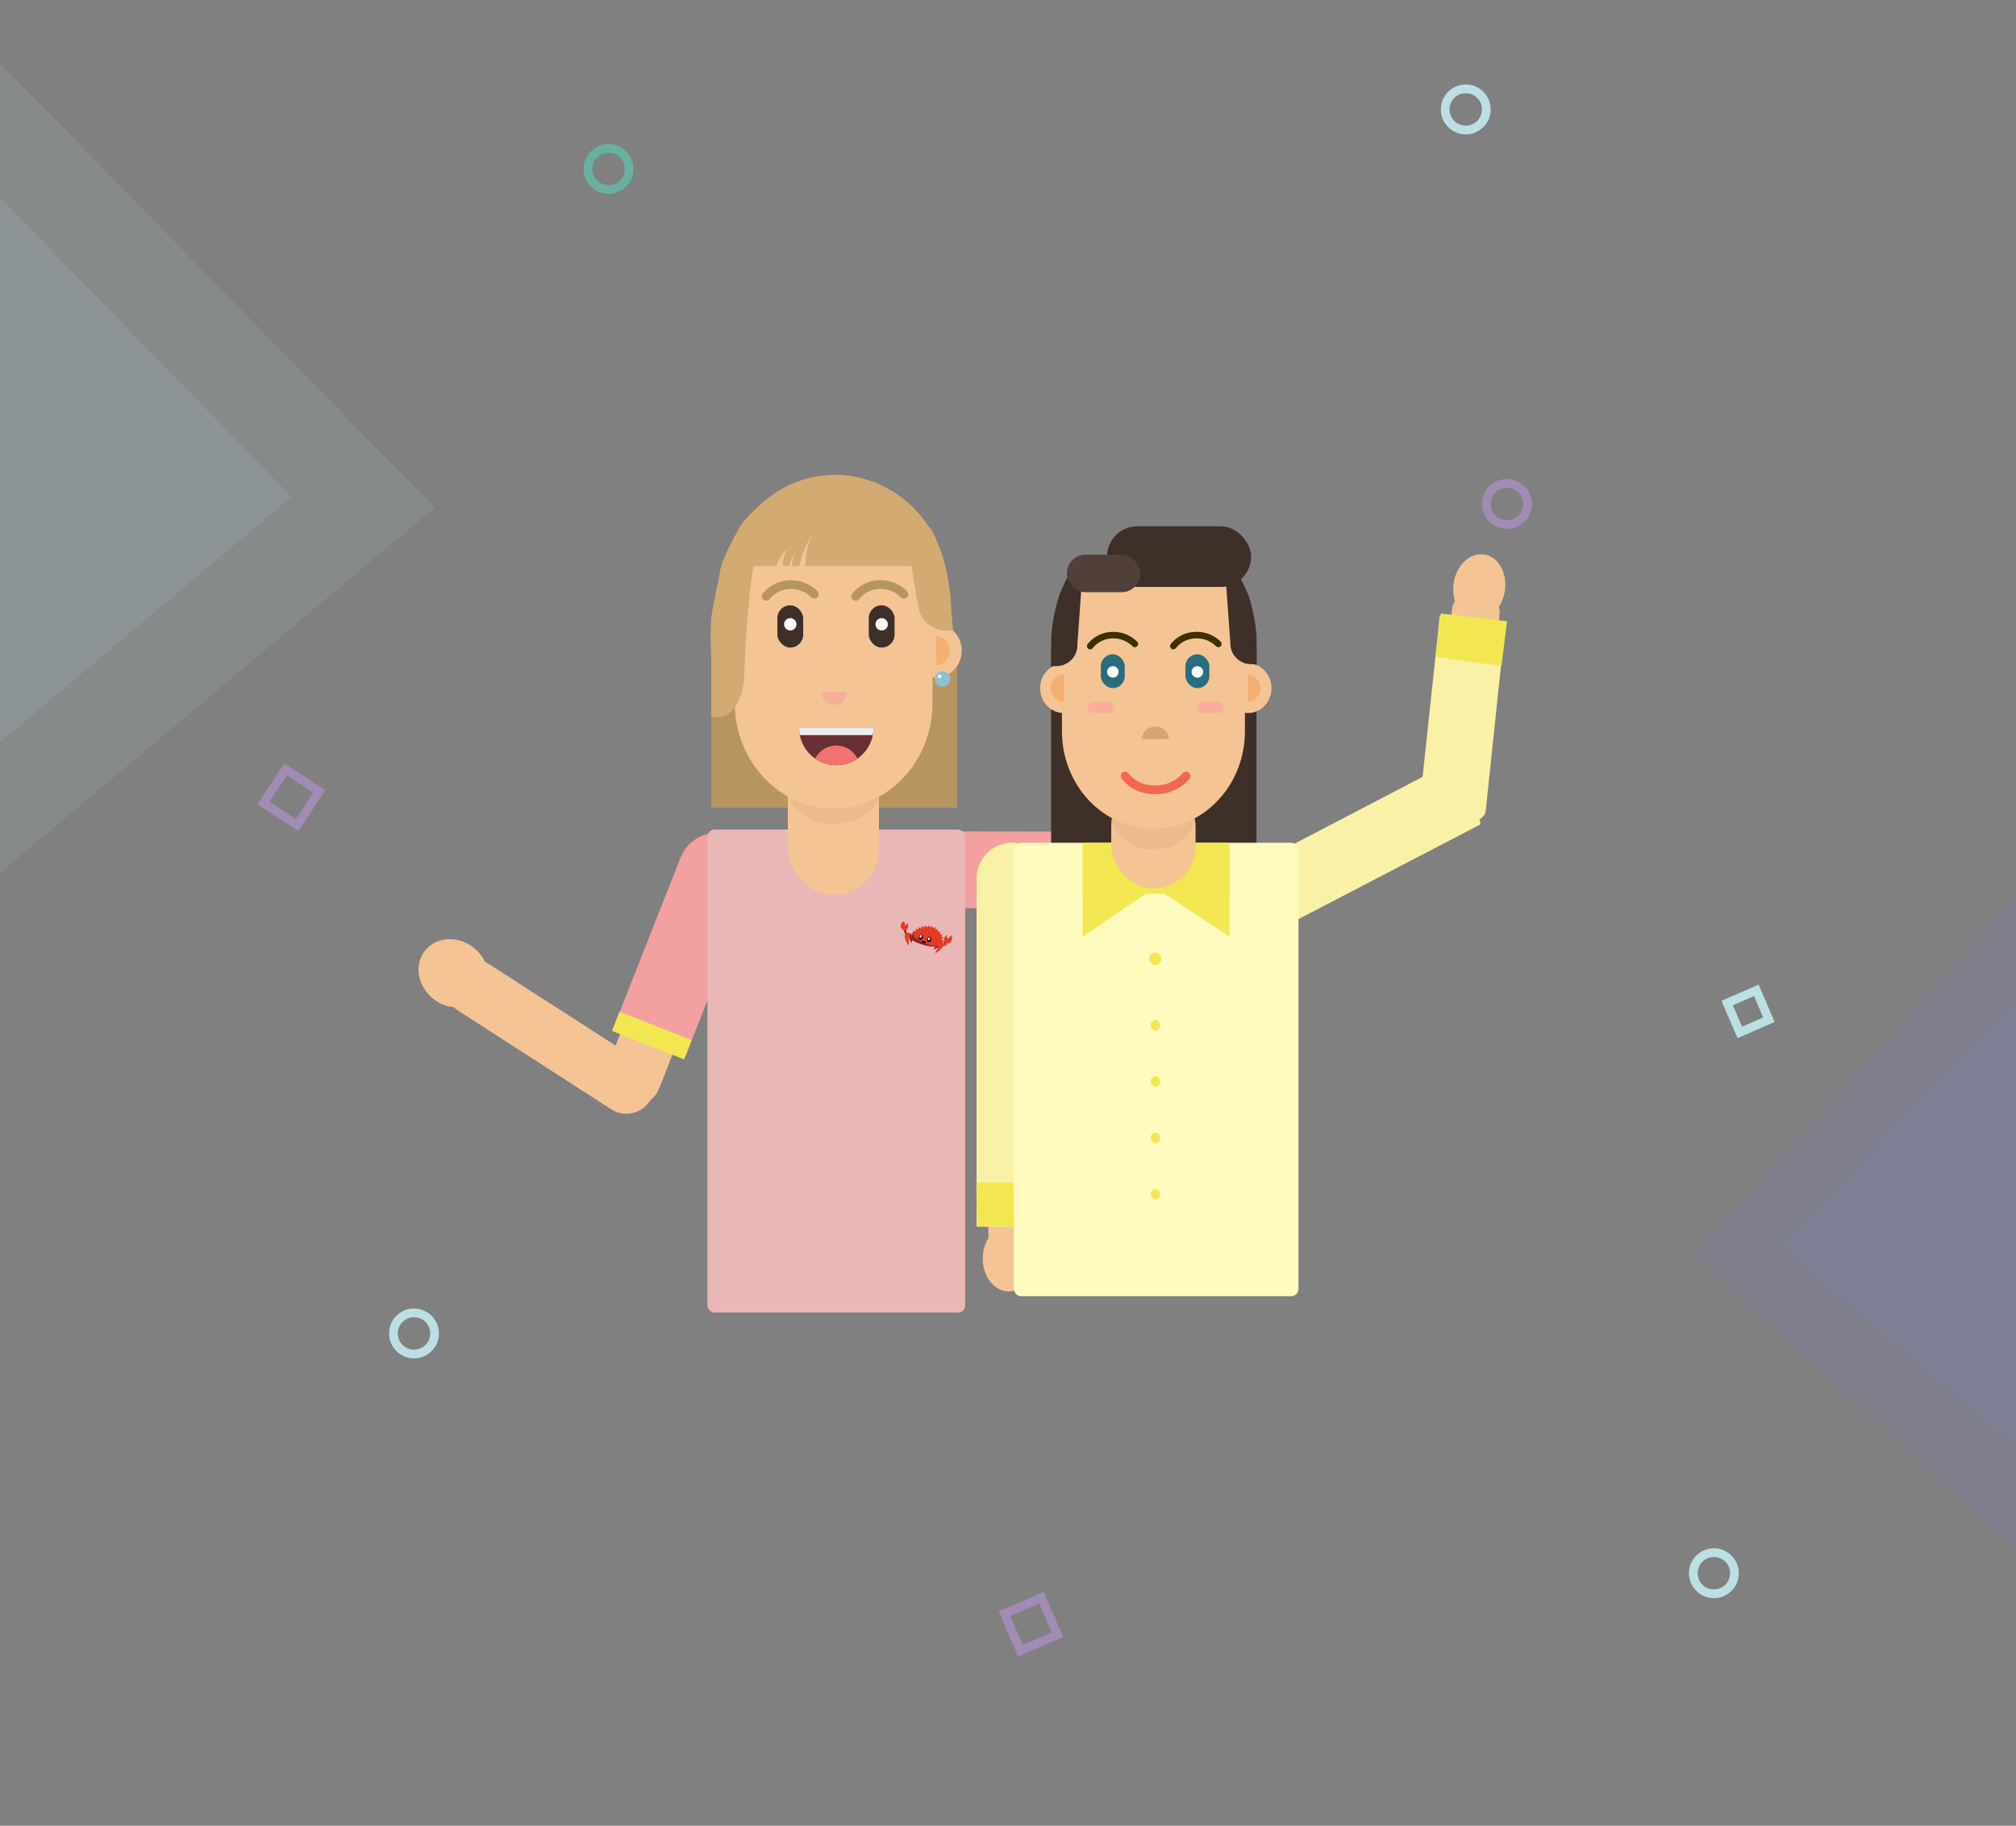 <svg id="Слой_1" data-name="Слой 1" xmlns="http://www.w3.org/2000/svg" xmlns:xlink="http://www.w3.org/1999/xlink" viewBox="0 0 231.15 209.39"><rect x="0" y="0" width="231.15" height="209.39" fill="#808080" stroke="none"/><defs><style>.cls-1,.cls-16,.cls-31,.cls-32,.cls-35,.cls-36,.cls-37{fill:none;}.cls-2{fill:#7a7af3;opacity:0.1;}.cls-3,.cls-34{fill:#bcdfe4;}.cls-3{opacity:0.11;}.cls-4{clip-path:url(#clip-path);}.cls-5{fill:#0e1733;}.cls-6{fill:#f5c494;}.cls-7{fill:#f2a0a0;}.cls-8{fill:#f2e750;}.cls-9{fill:#b6955f;}.cls-10{fill:#eab7b7;}.cls-11{fill:#cca27d;opacity:0.25;}.cls-12{fill:#f4b073;}.cls-13{fill:#f8ae9b;}.cls-14{fill:#3f2f29;}.cls-15{fill:#fff;}.cls-16{stroke:#b6955f;}.cls-16,.cls-31,.cls-32{stroke-linecap:round;stroke-linejoin:round;}.cls-17{fill:#d3aa71;}.cls-18{fill:#8f1f1d;}.cls-19{fill:#e23a26;}.cls-20{fill:#e33b26;}.cls-21{fill:#91bed4;}.cls-22{fill:#683034;}.cls-23{clip-path:url(#clip-path-2);}.cls-24{fill:#ededef;}.cls-25{clip-path:url(#clip-path-3);}.cls-26{fill:#f27171;}.cls-27{fill:#f9f1a5;}.cls-28{fill:#fffabd;}.cls-29{fill:#d6a374;}.cls-30{fill:#296d7e;}.cls-31{stroke:#f3674e;}.cls-32{stroke:#3f2e00;stroke-width:0.75px;}.cls-33{fill:#504039;}.cls-34{opacity:0.12;}.cls-35{stroke:#bcdfe4;}.cls-35,.cls-36,.cls-37{stroke-miterlimit:10;}.cls-36{stroke:#d29cff;}.cls-36,.cls-37{opacity:0.42;}.cls-37{stroke:#49f2d3;}</style><clipPath id="clip-path"><rect class="cls-1" x="-96.55" y="201.3" width="37.22" height="56.77" rx="13.98"/></clipPath><clipPath id="clip-path-2"><path class="cls-1" d="M100.15,83.5a4,4,0,0,1-.08.81s-2.28,1.85-4.18,1.85a8,8,0,0,1-4.18-1.81,4.86,4.86,0,0,1-.08-.85Z"/></clipPath><clipPath id="clip-path-3"><path class="cls-1" d="M100.15,83.5a4.26,4.26,0,0,1-8.52,0Z"/></clipPath></defs><title>advantages 2</title><polygon class="cls-2" points="232.01 178.62 232.01 101.68 194.15 143.93 232.01 178.62"/><polygon class="cls-2" points="231.41 166.2 231.41 114.59 204.06 142.92 231.41 166.2"/><polygon class="cls-3" points="-1.98 101.77 -1.98 5.21 49.83 58.22 -1.98 101.77"/><g class="cls-4"><rect class="cls-5" x="6.44" y="208.16" width="44.75" height="34.2"/></g><ellipse class="cls-6" cx="115.65" cy="144.34" rx="2.97" ry="3.77"/><path class="cls-6" d="M75.6,124.78c-.55,1.4-1.89,2.19-3,1.76l-2-.79c-1.09-.43-1.53-1.93-1-3.33L79.2,98.14c.8-2,2.77-3.13,4.41-2.47h0c1.64.65,2.32,2.8,1.53,4.81Z"/><path class="cls-7" d="M75.24,94.94h8.21a0,0,0,0,1,0,0v21.24A4.43,4.43,0,0,1,79,120.61h0a4.38,4.38,0,0,1-4.38-4.38V95.54a.6.6,0,0,1,.6-.6Z" transform="translate(113.03 237.04) rotate(-158.47)"/><path class="cls-7" d="M75.29,95h8.21a0,0,0,0,1,0,0V116.2a4.43,4.43,0,0,1-4.43,4.43h0a4.38,4.38,0,0,1-4.38-4.38V95.56a.6.6,0,0,1,.6-.6Z" transform="translate(113.13 237.1) rotate(-158.47)"/><ellipse class="cls-6" cx="88.02" cy="145.07" rx="4.41" ry="3.43" transform="translate(-81.59 140.3) rotate(-57.14)"/><rect class="cls-8" x="70.28" y="117.59" width="8.89" height="2.37" transform="translate(100.66 256.68) rotate(-158.47)"/><path class="cls-6" d="M150.21,103.3c2.07,0,3.78-.89,3.8-2.06l0-2.12c0-1.17-1.68-2.16-3.76-2.2l-36.11-.65c-3,0-5.45,1.34-5.47,3.11h0c0,1.76,2.38,3.22,5.37,3.28Z"/><path class="cls-7" d="M113.77,87.25h0a4.43,4.43,0,0,1,4.43,4.43V112.3a0,0,0,0,1,0,0H110a.6.6,0,0,1-.6-.6V91.63A4.38,4.38,0,0,1,113.77,87.25Z" transform="translate(13.88 213.44) rotate(-89.93)"/><ellipse class="cls-6" cx="150.85" cy="99.57" rx="3.43" ry="4.03" transform="translate(51.06 250.28) rotate(-89.92)"/><rect class="cls-8" x="122.74" y="96.82" width="5.18" height="2.31" transform="translate(27.2 223.17) rotate(-89.93)"/><rect class="cls-9" x="81.56" y="74.22" width="28.19" height="18.41"/><rect class="cls-10" x="81.11" y="95.14" width="29.56" height="55.4" rx="0.83"/><rect class="cls-6" x="90.33" y="81.66" width="10.45" height="20.97" rx="5.23"/><path class="cls-11" d="M90.43,89.45v1.22c0,2.11,2.35,3.83,5.22,3.83h0c2.88,0,5.23-1.72,5.23-3.83V89.54"/><path class="cls-6" d="M84.25,71.56V69.18c0-6.68,5.07-12.09,11.33-12.09h0c6.26,0,11.34,5.41,11.34,12.09V80.63c0,6.68-5.08,12.09-11.34,12.09h0c-6.26,0-11.33-5.41-11.33-12.09V71.56"/><ellipse class="cls-6" cx="107.33" cy="74.62" rx="2.94" ry="3.08"/><path class="cls-12" d="M107.33,72.93v3.39a1.7,1.7,0,0,0,0-3.39Z"/><ellipse class="cls-6" cx="84.56" cy="74.62" rx="2.94" ry="3.08"/><path class="cls-12" d="M82.94,74.62a1.66,1.66,0,0,0,1.62,1.7V72.93A1.65,1.65,0,0,0,82.94,74.62Z"/><path class="cls-13" d="M97.1,79.39a1.45,1.45,0,0,1-2.9,0Z"/><rect class="cls-14" x="99.61" y="69.42" width="2.96" height="4.85" rx="1.48"/><circle class="cls-15" cx="101.09" cy="71.6" r="0.71"/><rect class="cls-14" x="89.13" y="69.42" width="2.96" height="4.85" rx="1.48"/><circle class="cls-15" cx="90.61" cy="71.6" r="0.71"/><path class="cls-16" d="M98.12,68.4a3.53,3.53,0,0,1,2.61-1.35,3.82,3.82,0,0,1,2.91,1.1"/><path class="cls-16" d="M87.85,68.4a3.56,3.56,0,0,1,2.62-1.35,3.79,3.79,0,0,1,2.9,1.1"/><path class="cls-17" d="M81.55,82.22a4,4,0,0,0,.92,0h0c1.59,0,2.88-2.29,2.88-5.09,0,0,.36-11.15,1.63-14.63.37-1-1-.66-1.15-.83a2.71,2.71,0,0,0-.93-.85c-.2-.12.2-.38.07-.62,0,0-2.2,3.7-2.42,5.34-.15,1.12-.73,3.41-1,5.33a39.75,39.75,0,0,0,0,4.45C81.54,77,81.55,82.22,81.55,82.22Z"/><path class="cls-17" d="M109.28,72.31h-1a3.24,3.24,0,0,1-3-2.84c-.24-1.25-1.36-7.95-1.2-8.27a3.12,3.12,0,0,1,2.3-.86c.58.25,1.16,2.13,1.56,3a26,26,0,0,1,1.07,5.4C109,69.25,109.28,72.31,109.28,72.31Z"/><path class="cls-17" d="M84.61,60.9c.14-.83,2.76-3.43,4.56-4.55A12.65,12.65,0,0,1,96,54.45a12.92,12.92,0,0,1,10.78,6.45c.32.77-1.29,1.8-1.56,2.25s-1.43-4.36-8.33-4.4-7.82,1.47-9,2.92a5.08,5.08,0,0,0-1.27,2.68S84.48,61.75,84.61,60.9Z"/><path class="cls-18" d="M104.14,107.36a.74.74,0,0,1-.49-.78l.27,0a.44.44,0,0,0,.3.59l-.08.23"/><path class="cls-18" d="M107.73,108.43a.74.74,0,0,0,.84-.38l-.21-.18s-.06.42-.58.33l0,.23"/><path class="cls-18" d="M106.17,107.08a5.18,5.18,0,0,0-1.46-.25l-.28.91a5.63,5.63,0,0,0,1.36.6,5.32,5.32,0,0,0,1.62.24l.25-.82a5.21,5.21,0,0,0-1.49-.68"/><path class="cls-18" d="M107.5,108.38a.32.32,0,0,1,0-.16c.06-.09.14-.12.19-.07l0,0h0a.42.42,0,0,1-.13.48,2.34,2.34,0,0,1-.5.28s.17-.36.37-.58"/><path class="cls-18" d="M104.49,107.43a.34.34,0,0,0,.06-.15c0-.11,0-.2-.13-.2a0,0,0,0,0,0,0h0a.35.35,0,0,0-.19.45,2.56,2.56,0,0,0,.29.61c.05,0,.07-.4,0-.72"/><path class="cls-19" d="M104.15,107.35h0"/><path class="cls-20" d="M108,108.15v0l.18-.14a.06.06,0,0,0,0-.07.05.05,0,0,0,0-.05l-.21-.1a.13.13,0,0,0,0-.06l.16-.18a.08.08,0,0,0,0-.07s0,0,0,0l-.22-.06,0,0,.12-.21a.09.09,0,0,0,0-.07.06.06,0,0,0-.06,0h-.22l0,0,.07-.23a.06.06,0,0,0,0-.06.07.07,0,0,0-.06,0l-.23,0,0,0,0-.24a0,0,0,0,0,0-.06,0,0,0,0,0-.06,0l-.22.08,0,0v-.23a.07.07,0,0,0,0-.06.06.06,0,0,0-.07,0l-.2.12,0,0-.06-.23s0,0,0,0a.07.07,0,0,0-.07,0l-.17.15h0l-.1-.21a.06.06,0,0,0-.06,0s0,0-.06,0l-.14.19h-.05l-.14-.18a.07.07,0,0,0-.06,0,.07.07,0,0,0-.05,0l-.11.22h0l-.17-.16a.08.08,0,0,0-.07,0,.07.07,0,0,0,0,0l-.06.23-.06,0-.19-.11a.09.09,0,0,0-.07,0,.05.05,0,0,0,0,0l0,.24,0,0-.21-.07a.09.09,0,0,0-.07,0,.14.14,0,0,0,0,.07l0,.23,0,0-.23,0a0,0,0,0,0-.06,0,.06.06,0,0,0,0,.07l.07.22h0l-.09,0,.11.32a4.61,4.61,0,0,0,3.47,1.06c.2,0,.34-.26.34-.26"/><path class="cls-15" d="M106.62,107.72a.16.16,0,0,1-.16.12c-.06,0-.08-.1-.06-.18s.09-.14.15-.12a.15.15,0,0,1,.07.18"/><ellipse cx="105.57" cy="107.48" rx="0.29" ry="0.23" transform="translate(-27.66 177.82) rotate(-73.34)"/><rect class="cls-1" x="104.37" y="105.2" width="3.38" height="4.59" transform="translate(-27.32 178.29) rotate(-73.34)"/><path class="cls-15" d="M105.67,107.44a.14.14,0,0,1-.16.12c-.06,0-.09-.1-.06-.19a.14.14,0,0,1,.16-.12c.06,0,.09.1.06.19"/><ellipse cx="106.53" cy="107.76" rx="0.29" ry="0.23" transform="translate(-27.25 178.93) rotate(-73.34)"/><path class="cls-15" d="M106.63,107.72c0,.09-.1.14-.16.12s-.09-.1-.07-.18.1-.14.16-.12.09.1.07.18"/><path class="cls-20" d="M104.2,107.42c.06,0,.19-.07.2-.15a.25.25,0,0,0-.19-.3.17.17,0,0,0-.1,0h0a.45.45,0,0,0-.37.58,3.34,3.34,0,0,0,.41.87c.08.06.08-.55,0-1"/><path class="cls-20" d="M107.69,108.44c0-.06-.17-.14-.15-.22a.25.25,0,0,1,.3-.19l.09,0h0a.45.45,0,0,1,.09.68,3.58,3.58,0,0,1-.75.62c-.09,0,.19-.53.41-.93"/><rect class="cls-1" x="104.37" y="105.2" width="3.38" height="4.58" transform="translate(-27.32 178.29) rotate(-73.34)"/><rect class="cls-1" x="104.37" y="105.2" width="3.38" height="4.59" transform="translate(-27.32 178.29) rotate(-73.34)"/><path class="cls-20" d="M103.78,106.2s0-.23-.13-.55a.52.52,0,0,0-.37.51.49.49,0,0,0,.42.54.48.48,0,0,0,.43-.52.64.64,0,0,0-.09-.34,1.58,1.58,0,0,1-.26.36"/><rect class="cls-1" x="104.37" y="105.2" width="3.38" height="4.58" transform="translate(-27.32 178.29) rotate(-73.34)"/><path class="cls-20" d="M108.66,107.66s.16-.17.41-.39a.52.52,0,0,1,0,.64.44.44,0,1,1-.72-.46.57.57,0,0,1,.26-.23,1.87,1.87,0,0,0,0,.44"/><path d="M106.2,108a.25.25,0,0,1-.3.18.26.26,0,0,1-.18-.3Z"/><path class="cls-17" d="M108.19,64.91c-2.41-7.06-7.12-8.67-12.57-8.67a12.18,12.18,0,0,0-12,8.67Z"/><path class="cls-6" d="M88.84,65.75a4.79,4.79,0,0,1,1.09-2.45c.84-.73-.61.4,0,2.41"/><path class="cls-6" d="M90.23,66.5a7.37,7.37,0,0,1,.67-2.66c.55-.88-.41.5,0,2.45"/><path class="cls-6" d="M91.56,65.27a13,13,0,0,1,1.26-3.47c.74-1.11-.52.63-.5,3.26"/><circle class="cls-21" cx="108.07" cy="77.88" r="0.89"/><circle class="cls-15" cx="107.73" cy="77.57" r="0.2"/><path class="cls-22" d="M100.15,83.5a4.26,4.26,0,0,1-8.52,0Z"/><g class="cls-23"><rect class="cls-24" x="90.44" y="82.83" width="10.66" height="1.48"/></g><g class="cls-25"><path class="cls-26" d="M93.17,88.23a2.72,2.72,0,0,1,5.44,0Z"/></g><path class="cls-6" d="M171.94,70.43a1.83,1.83,0,0,0-1.63-2l-1.81-.2a1.8,1.8,0,0,0-2,1.55L164.7,86.64a2.67,2.67,0,0,0,2.46,2.84h0a2.61,2.61,0,0,0,3-2.21Z"/><path class="cls-27" d="M166.27,87.45l3.38,6.63c.11.22.1.45,0,.52L149,105.35c-1,.5-2.41-.4-3.23-2l-.59-1.16c-.83-1.63-.72-3.37.26-3.87Z"/><path class="cls-6" d="M119.29,144.22c0,2-.83,3.7-1.92,3.71l-2,0c-1.09,0-2-1.63-2-3.66L112.81,109c0-2.92,1.24-5.31,2.87-5.33h0c1.63,0,3,2.33,3,5.24Z"/><path class="cls-27" d="M112.52,96.66h7.6a0,0,0,0,1,0,0v39.93a4.11,4.11,0,0,1-4.11,4.11h0a4.05,4.05,0,0,1-4.05-4.05V97.21a.55.55,0,0,1,.55-.55Z" transform="translate(232.09 237.35) rotate(-180)"/><rect class="cls-14" x="120.52" y="74.27" width="23.55" height="32.22"/><rect class="cls-28" x="116.24" y="96.66" width="32.64" height="52" rx="0.83"/><polygon class="cls-8" points="131.7 102.28 124.14 107.41 124.14 97.16 131.7 102.28"/><polygon class="cls-8" points="133.17 102.28 140.97 107.41 140.97 97.16 133.17 102.28"/><rect class="cls-8" x="124.14" y="96.66" width="16.83" height="5.83"/><rect class="cls-6" x="127.41" y="89.9" width="9.67" height="12.01" rx="4.84"/><path class="cls-11" d="M127.41,92V93.3c0,2.29,2.18,4.16,4.84,4.16h0c2.66,0,4.84-1.87,4.84-4.16V92.08"/><path class="cls-6" d="M121.76,75.46V73.25c0-6.18,4.7-11.19,10.49-11.19h0c5.8,0,10.49,5,10.49,11.19V83.86c0,6.18-4.69,11.19-10.49,11.19h0c-5.79,0-10.49-5-10.49-11.19v-8.4"/><ellipse class="cls-6" cx="143.07" cy="78.93" rx="2.72" ry="2.85"/><path class="cls-12" d="M143.07,77.35V80.5a1.58,1.58,0,0,0,0-3.15Z"/><ellipse class="cls-6" cx="121.98" cy="78.93" rx="2.72" ry="2.85"/><path class="cls-12" d="M120.48,78.93A1.54,1.54,0,0,0,122,80.5V77.35A1.54,1.54,0,0,0,120.48,78.93Z"/><path class="cls-29" d="M130.91,84.76a1.57,1.57,0,0,1,3.13,0Z"/><rect class="cls-30" x="135.92" y="75.04" width="2.74" height="3.88" rx="1.37"/><circle class="cls-15" cx="137.29" cy="77.06" r="0.66"/><rect class="cls-30" x="126.22" y="75.04" width="2.74" height="3.88" rx="1.37"/><path class="cls-31" d="M129,89a4,4,0,0,0,2.87,1.54A4.61,4.61,0,0,0,136,89"/><circle class="cls-15" cx="127.59" cy="77.06" r="0.66"/><path class="cls-32" d="M134.53,74.1A3.32,3.32,0,0,1,137,72.85a3.49,3.49,0,0,1,2.69,1"/><path class="cls-32" d="M125,74.1a3.32,3.32,0,0,1,2.42-1.25,3.49,3.49,0,0,1,2.69,1"/><rect class="cls-14" x="126.93" y="60.36" width="16.52" height="6.96" rx="3.48"/><path class="cls-14" d="M120.53,76.39a5.76,5.76,0,0,0,.72,0h0a2.4,2.4,0,0,0,2.28-2.48l.51-7.19c0-.66-1-.51-1.4-1,0,0-1,1.92-1.23,2.7a20.09,20.09,0,0,0-.87,4.56C120.52,73.86,120.53,76.39,120.53,76.39Z"/><path class="cls-14" d="M144.08,76.17a4.45,4.45,0,0,1-.73,0h0a2.37,2.37,0,0,1-2.28-2.43l-.51-7c0-.64,1-.5,1.4-.93,0,0,1,1.89,1.24,2.64a20,20,0,0,1,.87,4.47C144.08,73.69,144.08,76.17,144.08,76.17Z"/><rect class="cls-13" x="137.29" y="80.5" width="3.05" height="1.28" rx="0.64"/><rect class="cls-13" x="124.69" y="80.5" width="3.05" height="1.28" rx="0.64"/><rect class="cls-33" x="122.32" y="63.61" width="8.43" height="4.31" rx="2.16"/><rect class="cls-8" x="131.77" y="109.28" width="1.4" height="1.4" rx="0.7"/><rect class="cls-8" x="131.94" y="116.99" width="1.08" height="1.18" rx="0.54"/><rect class="cls-8" x="131.94" y="123.44" width="1.08" height="1.18" rx="0.54"/><rect class="cls-8" x="131.94" y="129.9" width="1.08" height="1.18" rx="0.54"/><rect class="cls-8" x="131.94" y="136.36" width="1.08" height="1.18" rx="0.54"/><path class="cls-6" d="M52.47,115.87a2.17,2.17,0,0,1-.69-3l1.16-1.79a2.18,2.18,0,0,1,3-.59L73.6,121.86a3.17,3.17,0,0,1,.91,4.39h0a3.18,3.18,0,0,1-4.38,1Z"/><path class="cls-27" d="M165.09,70.58l7.1.8c.23,0,.41.16.4.3L170.35,93c-.11,1-1.59,1.64-3.32,1.45l-1.24-.14c-1.74-.2-3.07-1.18-3-2.19Z"/><ellipse class="cls-6" cx="169.6" cy="67.32" rx="3.77" ry="2.97" transform="translate(78.21 225.25) rotate(-81.59)"/><polygon class="cls-8" points="165.2 70.36 172.8 71.25 172.15 76.39 164.59 75.33 165.2 70.36"/><polygon class="cls-8" points="111.94 135.64 116.19 135.6 116.28 140.66 112.03 140.64 111.94 135.64"/><ellipse class="cls-6" cx="51.99" cy="111.63" rx="3.74" ry="4.17" transform="translate(-67.61 82.32) rotate(-51.26)"/><polygon class="cls-34" points="-1.23 86.17 -1.23 21.41 33.43 56.97 -1.23 86.17"/><circle class="cls-35" cx="168.06" cy="12.55" r="2.36"/><circle class="cls-36" cx="172.78" cy="57.8" r="2.36"/><circle class="cls-35" cx="47.47" cy="152.93" r="2.36"/><circle class="cls-35" cx="196.51" cy="180.43" r="2.36"/><circle class="cls-37" cx="69.77" cy="19.38" r="2.36"/><rect class="cls-36" x="31.1" y="89.12" width="4.62" height="4.62" transform="translate(55.5 -3.37) rotate(33.19)"/><rect class="cls-36" x="115.91" y="183.98" width="4.62" height="4.62" transform="translate(242.32 3.86) rotate(66.63)"/><polygon class="cls-35" points="199.48 118.41 198.03 115.04 201.38 113.58 202.82 116.95 199.48 118.41"/></svg>
